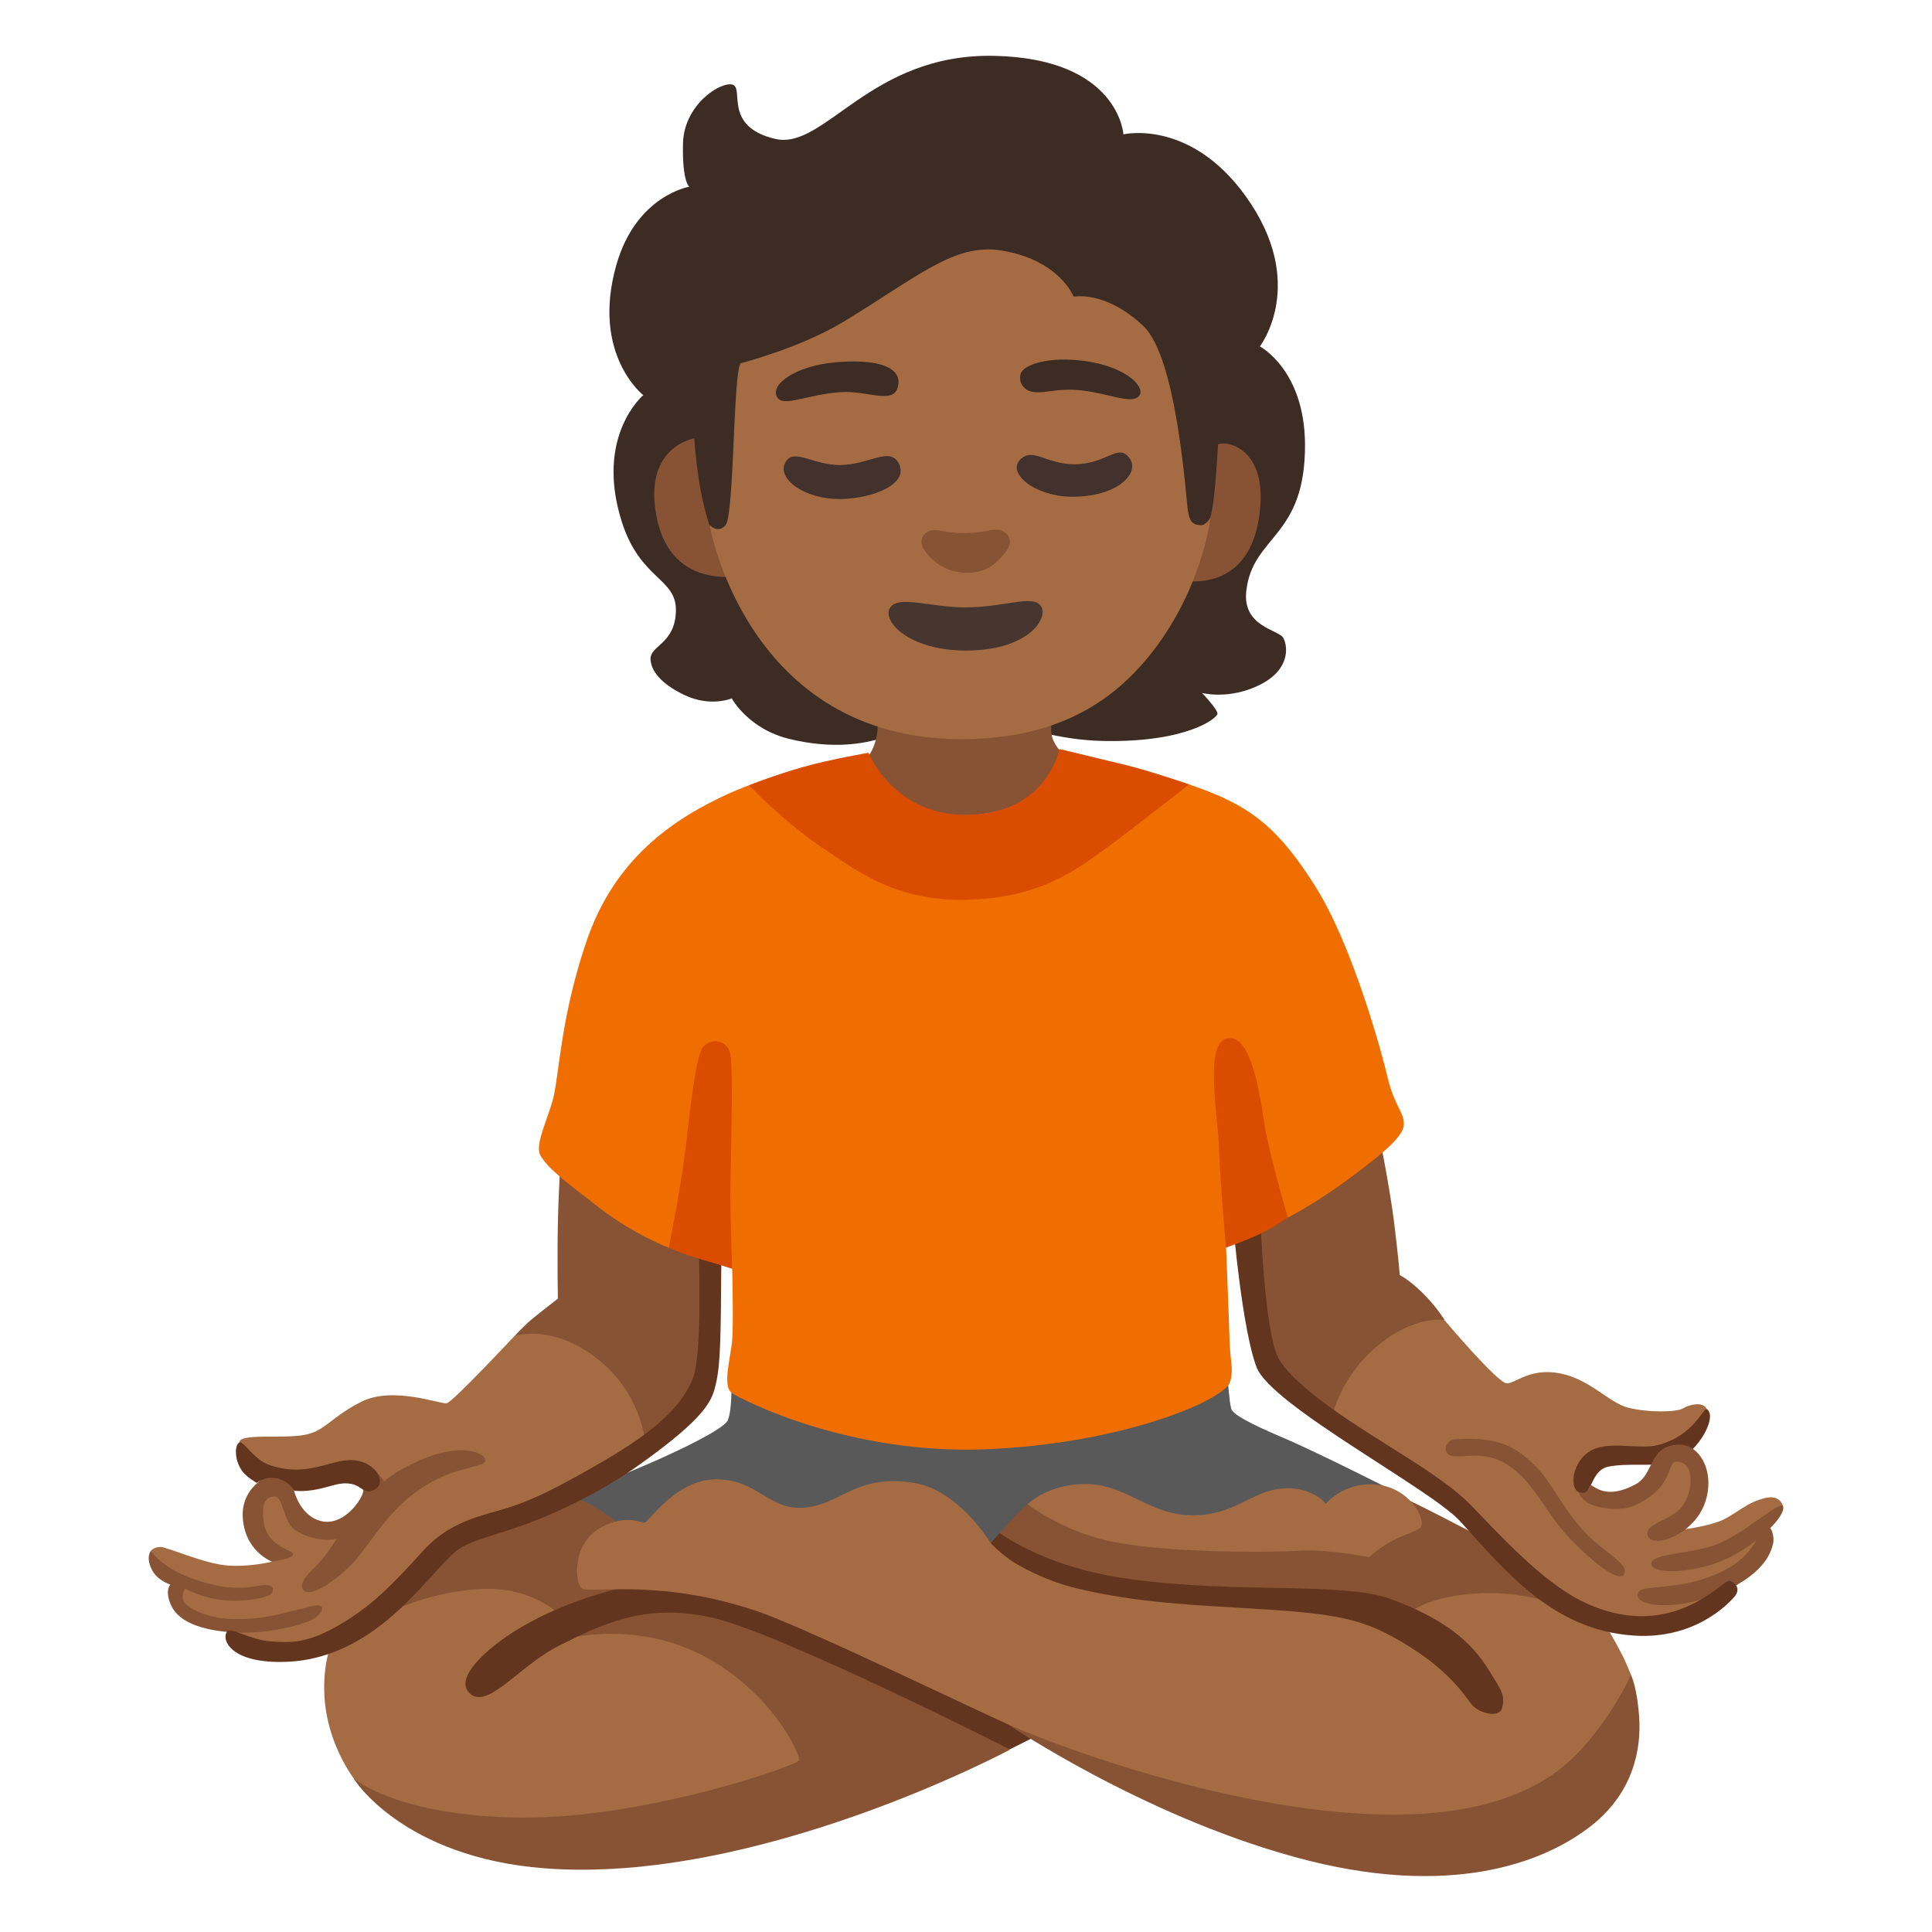 <svg enable-background="new 0 0 128 128" viewBox="0 0 128 128" xmlns="http://www.w3.org/2000/svg"><path d="m34.09 88.52s.63-.69 1.11-1.09 1.76-1.39 1.76-1.39-.05-2.51 0-4.94.2-4.52.2-4.52l9.84 4.11-.07 9.16-.74 3.27-4.67 3.46-7.44-8.06z" fill="#875334"/><path d="m82.79 78.56 8.57-3.44s.73 3.63 1.01 5.92.37 3.44.37 3.44.6.28 1.52 1.19 1.44 1.77 1.44 1.77l-6.08 7.78-3.63-2.85-2.53-2.48-.67-11.35" fill="#875334"/><path d="m74.43 8.9s-.3-5.02-8.55-5.2-11.24 6.28-14.53 5.5c-3.46-.82-2.03-3.35-2.81-3.59s-3.23 1.32-3.29 3.89.42 2.87.42 2.87-3.53.57-4.84 5.2c-1.67 5.92 1.79 8.61 1.79 8.61s-3.22 2.7-1.43 8.37c1.23 3.89 3.65 3.73 3.59 5.94s-1.74 2.26-1.68 3.21 1.02 1.76 2.21 2.33c1.76.85 3.17.24 3.17.24s1.09 2.03 3.83 2.69c5.51 1.33 8.35-1.2 8.35-1.2l1.89-1.83s4.95 3.04 10.51 3.16 7.6-1.51 7.6-1.81-1.02-1.37-1.02-1.37 1.79.48 3.83-.54 1.85-2.57 1.55-3.11-2.72-.73-2.45-3.11c.42-3.71 3.93-3.5 3.89-9.74-.04-4.92-2.99-6.46-2.99-6.46s3.23-4.18-.96-9.98c-3.69-5.11-8.07-4.07-8.07-4.07z" fill="#3c2c23"/><path d="m52.72 52.13 3.96-1.29s1.35-.55 1.47-2.65c.12-2.13-.06-4.24-.06-4.24l11.61.06s-.05 2.01-.06 4.35c0 1.38 1.73 2.29 1.73 2.29l5.51 1.37-13.43 4.66-10.74-4.56z" fill="#875334"/><path d="m51.5 89.17-3.05 1.94s.1 2.2-.23 2.98c-.25.59-3.17 1.97-4.77 2.68-1.43.63-3.33 1.4-3.33 1.4l-4.69 2.2 16.16 15.07 34.11-5.16 6.98-11.32s-5.19-2.65-7.75-3.74c-2.2-.94-3.24-1.51-3.36-1.89s-.26-2.28-.26-2.28l-29.78-1.87z" fill="#595959"/><path d="m66.91 115.92s-16.73 8.96-30.84 7.86c-9.39-.73-12.61-5.9-12.61-5.9l-1.28-8.23s1.18-1.89 4.02-5.58 9.84-5.06 11.55-4.87 4.09 2.51 4.09 2.51l15.77.87 9.3 13.36z" fill="#875334"/><path d="m85.15 99.99-6.81 1.55-10.26-1.89s-.67.6-.95.92-.94 1.05-.94 1.05l3.67 4.97 28.1 1.78h5.66l-.89-2.88-5.45-4.09s-3.3-1.73-4.04-2.04-2.52.79-2.52.79-5.57-.16-5.57-.16z" fill="#875334"/><path d="m21.8 109.35s-.62 1.89-.14 4.35 1.8 4.16 1.8 4.16 2.98 2.51 11.17 2.56 18.17-3.45 18.31-3.79-1.85-4.64-6.48-7c-4.64-2.37-9.42-.97-9.42-.97l-.18-1.87s-1.8-1.72-5.11-1.51c-3.83.24-6.44 1.8-6.44 1.8z" fill="#a56c43"/><path d="m31.08 112.15c1.18 1.23 3.31-1.8 5.96-3.12s5.63-2.89 10.17-1.85 19.69 8.72 19.69 8.72l3.57-1.79-11.47-7.36-17.18-1.7s-3.98.76-7.43 2.84c-2.2 1.32-4.27 3.27-3.31 4.26z" fill="#63351e"/><path d="m84.06 111.19-17.38 2.99s8.89 6.05 19.09 8.85c10.2 2.81 16.54.42 19.72-2.12 2.76-2.21 3.25-5.09 3.11-7.14s-.55-2.81-.55-2.81z" fill="#875334"/><path d="m94.17 101.12c.23-.69-.88-2.49-2.81-2.74-2.28-.3-3.52 1.25-3.52 1.25s-.9-1.19-2.93-1.01-3.15 1.83-6.02 1.77-4.31-2.13-7.12-2.07c-2.39.05-3.7 1.34-3.7 1.34s2.14 1.64 5.08 2.36c3.64.9 11.1.84 12.95.72s4.6.42 4.6.42.74-.66 1.58-1.1 1.79-.66 1.89-.94z" fill="#a56c43"/><path d="m65.64 102.24s2.63 1.52 5.69 2.39 12.07 1.27 14.78 1.27 7.56.75 7.56.75 1.33-.98 4.56-1.1 5.6 1.04 5.6 1.04l2.83 1.56s.66 1.17.87 1.6.53 1.22.53 1.22-2.14 4.74-5.65 6.9-8.87 3.04-17.1 1.76-16.14-4.32-18.62-5.43-13.31-6.34-16.43-7.42c-6.21-2.14-10.74-1.27-11.64-1.5-.52-.13-.84-2.97 1.18-4.07 1.74-.95 2.72-.26 2.93-.34.3-.11 2.13-2.93 4.84-2.86s3.38 2.1 5.78 1.87 3.34-2.21 7.13-1.65c3.05.46 5.16 4.01 5.16 4.01" fill="#a56c43"/><path d="m66.23 101.57-.59.66s.38.46 1.25 1.09c.65.47 2.44 1.44 4.52 1.93 4.03.96 7.78 1.09 11.68 1.33 4.84.29 6.79.59 8.99 1.76 4.06 2.17 5.03 4.2 5.52 4.69s1.72.8 1.91.15c.24-.88-.06-1.21-.88-2.54-1.17-1.91-2.98-3.42-6.6-4.74-1.79-.65-5.6-.66-9.14-.73s-7.33-.31-10.16-.93c-4.07-.88-6.5-2.67-6.5-2.67z" fill="#63351e"/><path d="m42.71 95.38s-.25-3.16-3.23-5.43-5.39-1.44-5.39-1.44-4.1 4.38-4.49 4.46-3.56-1.15-5.64-.11-2.38 1.95-3.81 2.21-4.26-.12-4.29.48c-.03.48-.12 1.23.34 1.77s2.1.62 2.1.62l2.5-.05 3.05-.5 1.02 1.27-1.38 1.75-1.72.83-1.72-.36-1.29-2.08-1.37.07-.57 1.47.93 1.4.33 1.71s-1.44.38-2.99.27-4.02-1.23-4.45-1.23-.63.24-.63.24l.41 1.06 1.37 1.01-.11 1.44 2.73 1.26 1.11.93 1.83.93 4.17-.5 4.71-2.48 3.77-4.24 8.55-3.2 4.17-3.56z" fill="#a56c43"/><path d="m88.15 94.24s.44-2.76 2.98-4.96 4.57-1.82 4.57-1.82 3.53 4.19 4.13 4.19 1.54-1.05 3.53-.66 3.23 1.94 4.5 2.27 3.22.32 3.66.04 1.71-.56 1.57.41-1.94 2-1.94 2l-3.05.67-2.54.44-.83 1.21.99 1.21h2.48l2.04-2.54 1.49-.22.72 1.27-.5 2.31-.44 1.27s1.7-.2 2.64-.64 1.62-1.2 2.89-1.46c.92-.19 1.09.55 1.09.55l-1.17 1.25-.21 1.57-1.43 1.76-.78.36-.32 1.18-3.53 1.43h-4.41l-3.14-1.38-4.3-3.25-3.09-3.53-7.61-4.96z" fill="#a56c43"/><path d="m113.09 93.36c-.23-.16-.82 1.73-3.21 2.37-1.26.34-3.16-.29-4.41.34s-1.51 2.37-.94 2.75c.98.64.74-1.4 2.03-1.65s2.72-.01 3.99-.23c1.74-.3 3.31-3.03 2.54-3.58z" fill="#63351e"/><g fill="#875334"><path d="m10 102.73c-.36.53.02 1.3.3 1.62.38.44.99.63.99.63s-.39.35.02 1.32c.28.65 1.05 1.56 3.73 1.82s5.38-.57 5.84-.93.65-.75.26-.82c-.27-.05-1.09.22-1.75.35s-1.8.61-4.04.54c-1.78-.05-3.08-.81-3.21-1.24s.13-.76.13-.76 1.31.71 2.86.78 2.68-.25 2.84-.45.26-.58-.43-.58-1.63.57-4.34-.27c-2.49-.76-3.21-2.02-3.2-2.01z"/><path d="m18.07 103.45s1.32-.16 1.35-.47-1.63-.44-1.92-2.01c-.21-1.19 0-1.79.66-1.82s.54 1.7 1.45 2.26c1.38.85 2.68.55 2.68.55s-.57.97-1.14 1.57-1.47 1.37-1.04 1.83c.55.59 2.69-1.06 3.58-2.16 1.23-1.51 2.21-3.31 4.41-4.72s4.05-1.21 4.05-1.74-1.73-1.15-4.29-.01c-1.92.85-2.41 1.43-2.41 1.43s-.65-1.1-1.41-1.17.03 1.32.03 1.77-1.19 2.29-2.67 2.04-1.91-2.01-1.91-2.01l-.23-.75-1.48-.47-.72.68s-1.04.74-.98 2.21c.1 2.35 1.98 3.02 1.98 3.02z"/><path d="m109.15 101.69c.25.98 2.94.06 3.75-1.97s-.21-4.09-1.74-4.01c-1.94.11-1.56 1.95-2.78 2.62-1.93 1.05-2.71.16-2.98.06-.09.22-.24.42-.36.47-.17.08-.29.04-.43 0-.02.19.15.37.48.63.58.45 2.32.7 3.3.22 2.62-1.29 1.99-2.86 2.68-2.87 1.23-.02 1.13 1.91.42 2.91s-2.52 1.15-2.33 1.94z"/><path d="m108.51 105.77c.14.68 2.71.96 5.58-.28 3.07-1.33 3.31-2.95 3.39-3.27s-.08-1.21-.53-1.17-.32 2.02-3.31 3.27-5.33.48-5.13 1.45z"/><path d="m109.4 103.59c-.04.81 3.31.65 5.42-.53 2.1-1.17 3.52-2.75 3.31-3.27-.16-.42-2.47 1.74-4.24 2.47-1.78.73-4.45.62-4.49 1.33z"/><path d="m95.86 96.24c.43.67 2.14-.36 3.96.77s2.47 3.11 4.2 4.93c1.54 1.61 3.35 3.03 3.6 2.3s-1.42-1.37-2.79-2.91c-1.86-2.1-2.14-3.76-4.32-5.21-1.55-1.03-3.72-.77-4.08-.77s-.85.44-.57.89z"/></g><path d="m15.04 108.11c-.39.52.24 2.13 3.94 1.99 6.29-.24 9.68-6.37 11.47-7.5 1.01-.64 2.47-.9 4.5-1.66 2.15-.8 4.9-2.12 7.3-3.82 4.67-3.31 4.94-4.4 5.18-5.44.32-1.37.32-3.24.36-8.07.05-4.59-1.51-1.19-1.51-1.19s.3 7.22-.38 8.92-2.29 3.36-5.95 5.48c-3.65 2.12-5.14 2.76-6.97 3.27s-3.48 1.02-5.01 2.72c-1.92 2.13-3.36 3.61-5.48 4.84s-3.19 1.19-4.54 1.1-2.68-.98-2.92-.65z" fill="#63351e"/><path d="m83.52 81.06s.26 6.98 1.13 8.82c.36.78 1.5 1.91 3.38 3.29 3.13 2.29 7.42 4.48 9.42 6.55s4.73 5.05 7.31 6.34c5.82 2.91 9.36-1.35 9.78-1.32s.8.52.4 1.01-2.66 2.89-6.71 2.61c-5.29-.36-8.41-4.16-11.48-7.56-1.96-2.16-12.53-7.68-13.5-10.22s-1.57-9.68-1.57-9.68z" fill="#63351e"/><path d="m46 29.04s-3.34.53-2.53 5.05c.96 5.36 6.05 3.97 6.05 3.97l-2.46-3.07s-.52-1.56-.76-3.21-.31-2.74-.3-2.74z" fill="#875334"/><path d="m80.7 29.43c.57-.24 3.09.23 2.8 4.09-.36 4.9-3.61 5-4.42 5s-2.63-2.21-2.63-2.21 3.41-1.19 3.73-2.03.51-4.85.52-4.85z" fill="#875334"/><path d="m49.08 24.05c-.52.57-.42 10.1-1.02 10.76-.53.57-1.05-.04-1.05-.04s2.43 14.2 16.69 14.2c6.33 0 9.95-2.49 12.36-5.42 3.59-4.36 4.14-9.27 4.14-9.27s-.2.58-.72.51c-.32-.04-.63-.07-.77-.89-.15-.95-.71-10.18-2.97-12.31-2.53-2.38-4.61-1.93-4.61-1.93s-.93-2.46-4.83-3.07c-3.08-.48-5.47 1.73-10.42 4.73-2.87 1.74-6.79 2.74-6.79 2.74z" fill="#a56c43"/><path d="m63.92 40.24c-2.28 0-4.44-.84-4.96.04s1.23 2.79 4.96 2.82c4.22.03 5.58-2.16 5.04-2.95s-2.41.1-5.04.09z" fill="#473530"/><path d="m51.51 26.35c.43.63 2.03-.23 4.2-.37 1.77-.12 3.45.84 3.77-.33.38-1.38-1.47-1.88-4.1-1.65-2.68.23-4.44 1.5-3.87 2.35z" fill="#3c2c23"/><path d="m68.18 25.9c.88.29 1.71-.24 3.52-.03 1.7.19 3.22.92 3.74.39s-.69-1.92-3.49-2.33c-2.52-.36-4.1.25-4.31.79s.17 1.05.53 1.17z" fill="#3c2c23"/><path d="m51.98 30.74c-.41 1 1.28 2.35 3.74 2.32 2.11-.03 4.57-1 3.81-2.39-.59-1.08-2 .12-3.84.14-1.88.02-3.22-1.25-3.7-.07z" fill="#42312c"/><path d="m67.56 30.49c-.83.88 1.06 2.48 3.67 2.42 2.97-.07 4.34-1.66 3.57-2.6s-1.45.43-3.6.45c-1.89.01-2.79-1.18-3.64-.28z" fill="#42312c"/><path d="m63.98 35.32c-1.57.03-2.16-.5-2.72.06-.51.52-.05 1.26.79 1.91 1.15.89 2.93.86 3.86.04s1.31-1.51.72-2.01-1.05-.03-2.65 0z" fill="#875334"/><path d="m16.03 97.45c.32.43.99.8.99.8s.44-.44 1.27-.31 1.2.82 1.2.82.63.1 1.58-.1 1.44-.48 2.19-.35.86.79 1.61.35.03-1.82-1.47-1.92-3.01 1.2-5.58.31c-.96-.33-1.68-1.57-1.94-1.49-.32.09-.4 1.12.16 1.89z" fill="#63351e"/><path d="m79.84 52.35c-3.25-1.25-9.65-2.71-9.65-2.71s-.49 4.13-6.01 4.36c-5.33.22-6.64-4.11-6.64-4.11s-5.49.86-9.84 2.96c-3.63 1.75-7.12 4.41-8.86 9.56-1.75 5.15-1.8 9.07-2.24 10.55s-1.17 2.96-.79 3.6c.52.89 1.68 1.75 3.95 3.5s4.56 2.61 4.56 2.61l2.62-1.57 1.57 2.97s.09 3.58 0 4.71-.69 3.09 0 3.53 7.68 4.06 16.75 3.71c9.08-.35 15.85-3.26 16.23-4.45.27-.83 0-1.43-.03-2.79-.08-2.63-.23-6.11-.23-6.11l1.57-4.1 2.53 2.09s1.79-.89 4.14-2.64 3.54-2.77 3.54-3.56-.64-1.22-1.07-3.05-2.35-8.79-4.78-12.66-4.26-5.23-7.32-6.4z" fill="#f06e00"/><g fill="#da4c00"><path d="m81.22 82.66s-.41-4.77-.46-6.66-.97-6.75.46-7.18c1.69-.51 2.26 3.8 2.57 5.75s1.53 6.09 1.53 6.09-1.12.78-2.05 1.19-2.05.81-2.05.81z"/><path d="m44.31 82.66s.8-4 1.1-6.51.67-6.05 1.13-6.72 1.64-.62 1.85.41 0 7.9 0 9.29.11 4.93.11 4.93-.86-.29-1.97-.6c-1.42-.41-2.21-.79-2.21-.79z"/><path d="m63.94 59.62c-4.52.04-6.89-1.71-9.51-3.49-2.75-1.88-4.79-4.1-4.79-4.1s1.72-.69 3.55-1.21 4.35-.94 4.35-.94 1.68 4.22 6.64 4.11c5.19-.11 6.01-4.36 6.01-4.36s2.54.61 4.26 1.02 4.32 1.32 4.32 1.32-4.26 3.37-5.74 4.41c-1.48 1.05-4.1 3.18-9.08 3.23z"/></g></svg>
